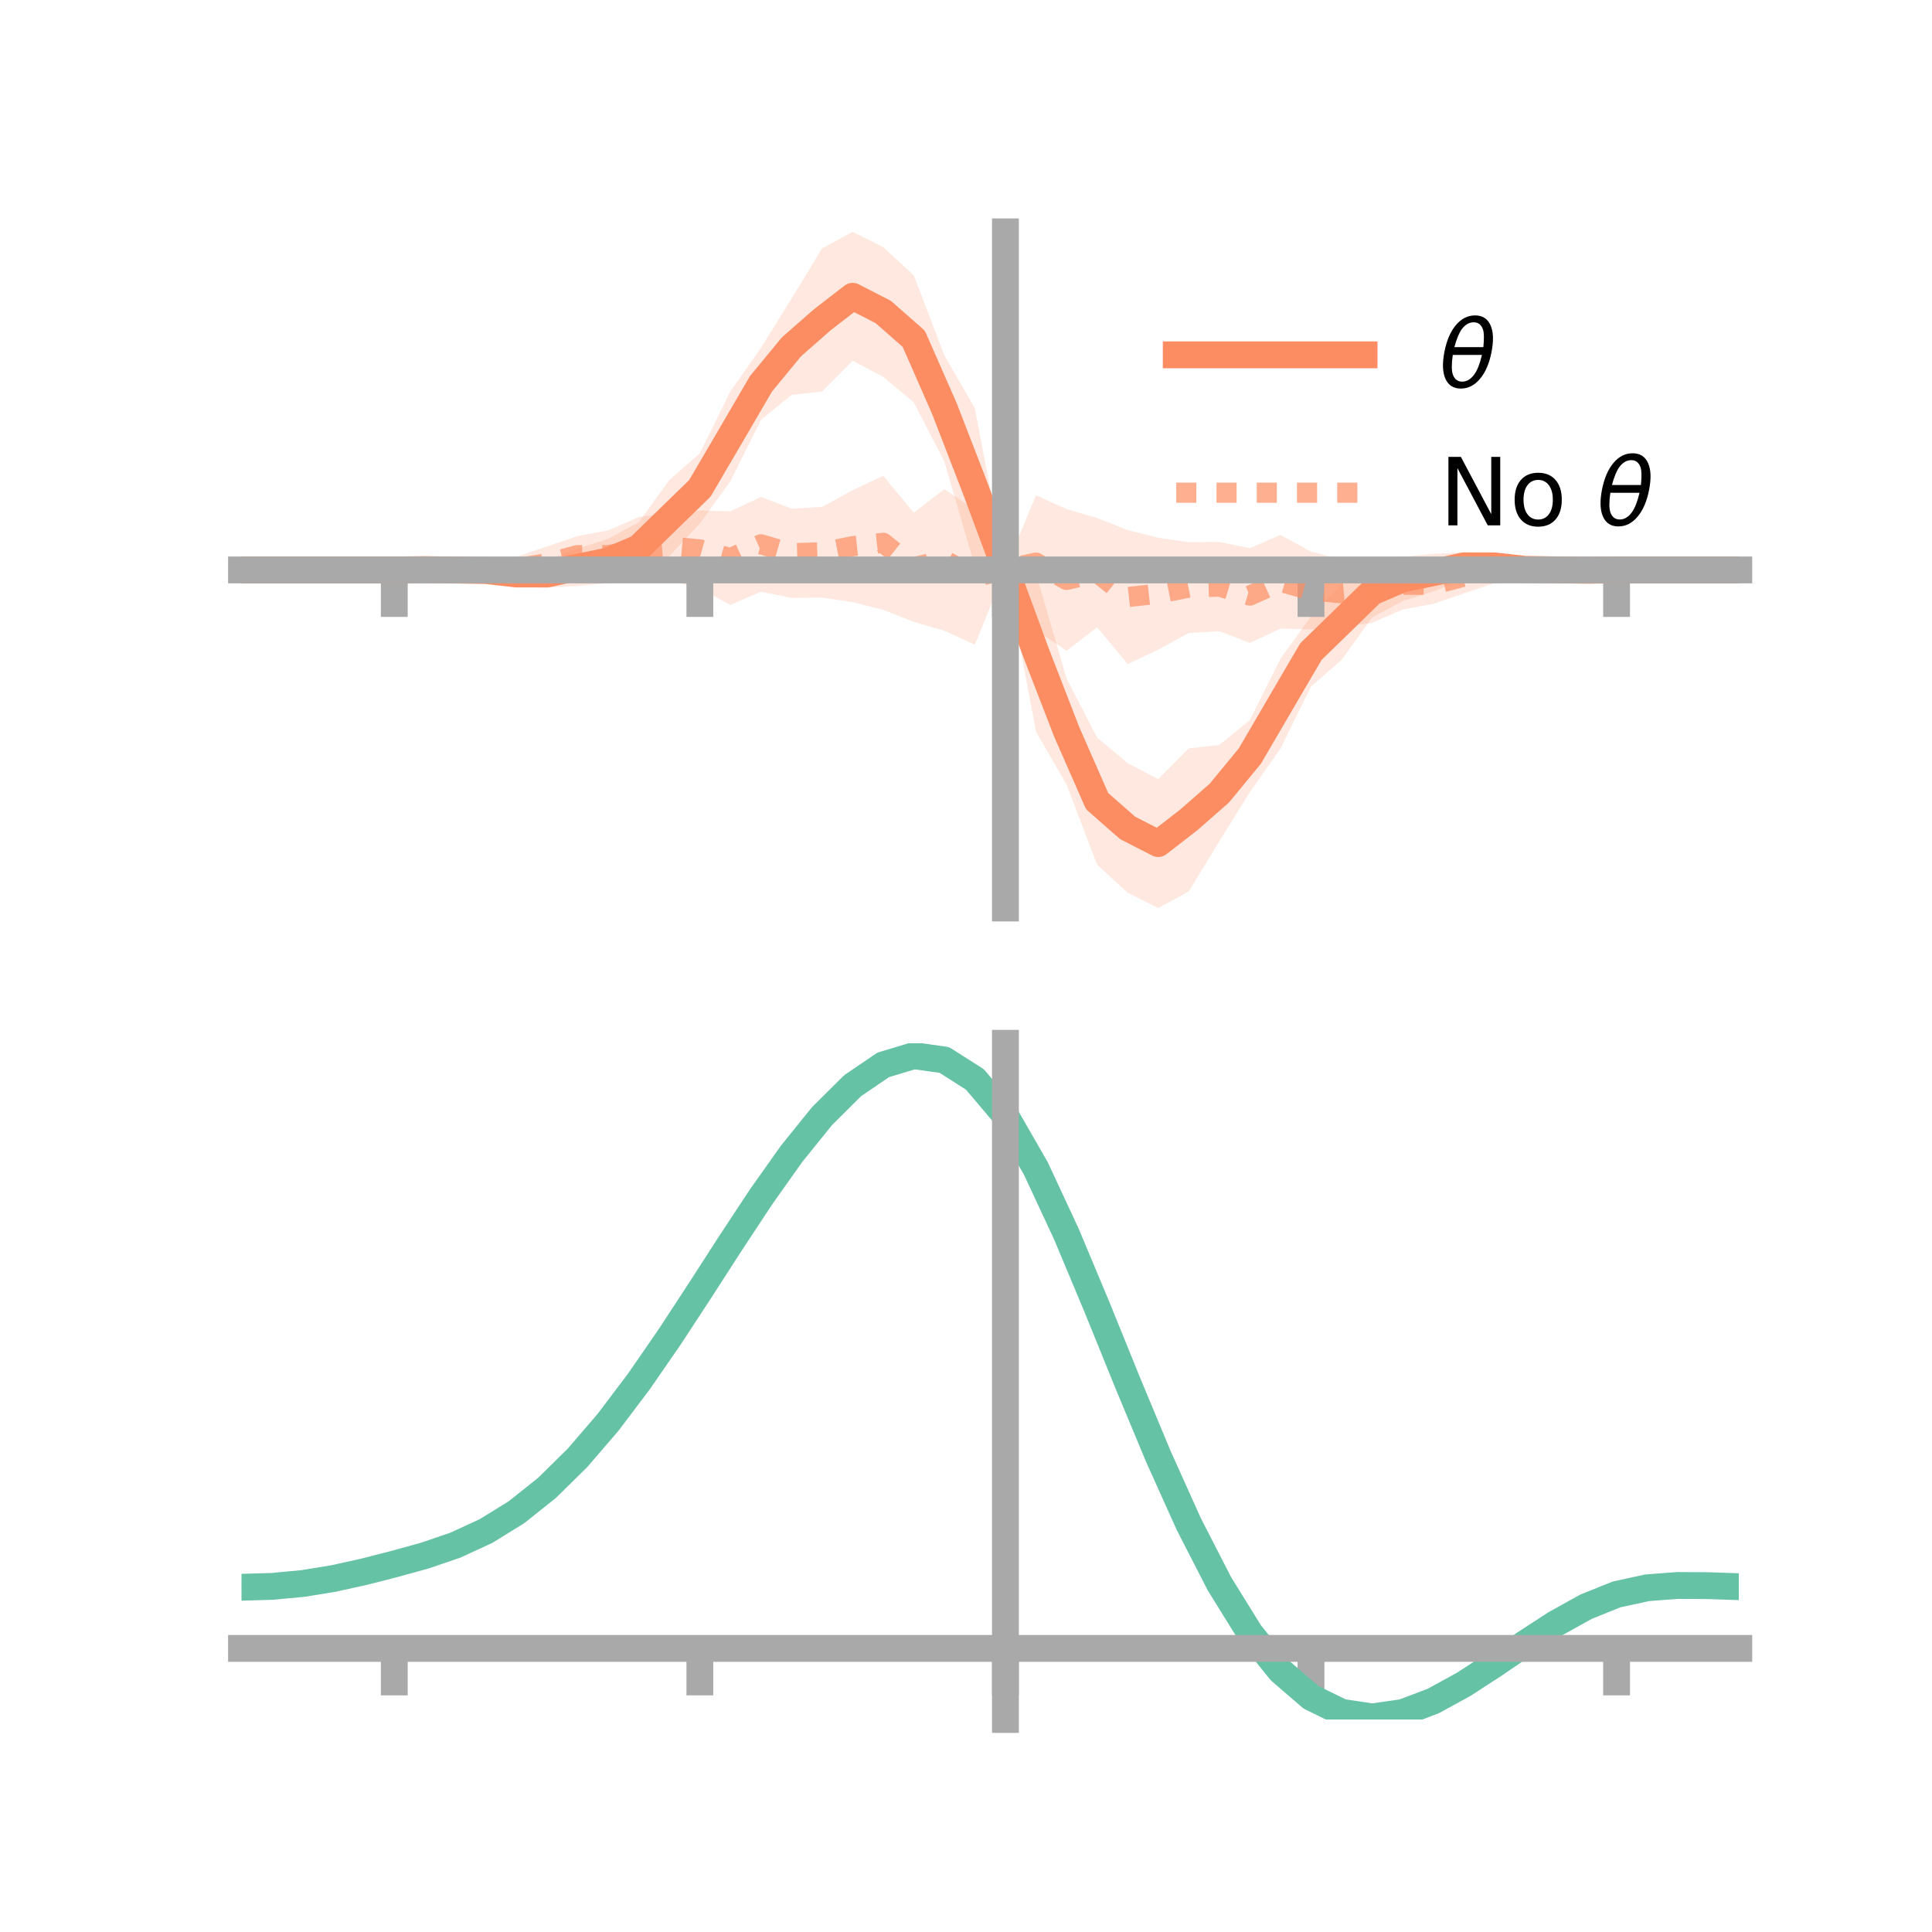 <?xml version="1.0" encoding="utf-8" standalone="no"?>
<!DOCTYPE svg PUBLIC "-//W3C//DTD SVG 1.1//EN"
  "http://www.w3.org/Graphics/SVG/1.1/DTD/svg11.dtd">
<!-- Created with matplotlib (https://matplotlib.org/) -->
<svg height="144pt" version="1.1" viewBox="0 0 144 144" width="144pt" xmlns="http://www.w3.org/2000/svg" xmlns:xlink="http://www.w3.org/1999/xlink">
 <defs>
  <style type="text/css">*{stroke-linecap:butt;stroke-linejoin:round;}</style>
 </defs>
 <g id="figure_1">
  <g id="patch_1">
   <path d="M 0 144 
L 144 144 
L 144 0 
L 0 0 
z
" style="fill:none;"/>
  </g>
  <g id="axes_1">
   <g id="patch_2">
    <path d="M 18 67.68 
L 129.6 67.68 
L 129.6 17.28 
L 18 17.28 
z
" style="fill:none;"/>
   </g>
   <g id="PolyCollection_1">
    <path clip-path="url(#peb5d4a2cf5)" d="M 18 42.48 
L 18 42.48 
L 20.278 42.48 
L 22.555 42.48 
L 24.833 42.48 
L 27.11 42.48 
L 29.388 42.48 
L 31.665 42.333 
L 33.943 42.101 
L 36.22 41.927 
L 38.498 41.867 
L 40.776 41.786 
L 43.053 40.879 
L 45.331 40.163 
L 47.608 38.926 
L 49.886 35.779 
L 52.163 33.786 
L 54.441 29.165 
L 56.718 25.927 
L 58.996 22.258 
L 61.273 18.52 
L 63.551 17.28 
L 65.829 18.423 
L 68.106 20.512 
L 70.384 26.487 
L 72.661 30.426 
L 74.939 42.433 
L 77.216 42.746 
L 79.494 50.569 
L 81.771 54.972 
L 84.049 56.881 
L 86.327 58.072 
L 88.604 55.781 
L 90.882 55.528 
L 93.159 53.668 
L 95.437 49.101 
L 97.714 45.943 
L 99.992 43.511 
L 102.269 42.211 
L 104.547 41.504 
L 106.824 41.281 
L 109.102 41.172 
L 111.38 41.26 
L 113.657 41.836 
L 115.935 42.083 
L 118.212 42.385 
L 120.49 42.48 
L 122.767 42.48 
L 125.045 42.48 
L 127.322 42.48 
L 129.6 42.48 
L 129.6 42.48 
L 129.6 42.48 
L 127.322 42.48 
L 125.045 42.48 
L 122.767 42.48 
L 120.49 42.48 
L 118.212 42.627 
L 115.935 42.859 
L 113.657 43.033 
L 111.38 43.093 
L 109.102 43.174 
L 106.824 44.081 
L 104.547 44.797 
L 102.269 46.034 
L 99.992 49.181 
L 97.714 51.174 
L 95.437 55.795 
L 93.159 59.033 
L 90.882 62.702 
L 88.604 66.44 
L 86.327 67.68 
L 84.049 66.537 
L 81.771 64.448 
L 79.494 58.473 
L 77.216 54.534 
L 74.939 42.433 
L 72.661 42.214 
L 70.384 34.391 
L 68.106 29.988 
L 65.829 28.079 
L 63.551 26.888 
L 61.273 29.179 
L 58.996 29.432 
L 56.718 31.292 
L 54.441 35.859 
L 52.163 39.017 
L 49.886 41.449 
L 47.608 42.749 
L 45.331 43.456 
L 43.053 43.679 
L 40.776 43.788 
L 38.498 43.7 
L 36.22 43.124 
L 33.943 42.877 
L 31.665 42.575 
L 29.388 42.48 
L 27.11 42.48 
L 24.833 42.48 
L 22.555 42.48 
L 20.278 42.48 
L 18 42.48 
z
" style="fill:#fc8d62;fill-opacity:0.2;"/>
   </g>
   <g id="PolyCollection_2">
    <path clip-path="url(#peb5d4a2cf5)" d="M 18 42.48 
L 18 42.48 
L 20.278 42.48 
L 22.555 42.48 
L 24.833 42.48 
L 27.11 42.48 
L 29.388 42.48 
L 31.665 42.319 
L 33.943 42.045 
L 36.22 41.738 
L 38.498 41.495 
L 40.776 40.727 
L 43.053 39.953 
L 45.331 39.533 
L 47.608 38.535 
L 49.886 38.236 
L 52.163 38.05 
L 54.441 38.109 
L 56.718 37.039 
L 58.996 37.914 
L 61.273 37.782 
L 63.551 36.541 
L 65.829 35.466 
L 68.106 38.209 
L 70.384 36.455 
L 72.661 38 
L 74.939 42.433 
L 77.216 36.911 
L 79.494 37.947 
L 81.771 38.612 
L 84.049 39.509 
L 86.327 40.081 
L 88.604 40.417 
L 90.882 40.396 
L 93.159 40.861 
L 95.437 39.872 
L 97.714 41.11 
L 99.992 41.713 
L 102.269 41.624 
L 104.547 41.736 
L 106.824 42.168 
L 109.102 41.726 
L 111.38 41.737 
L 113.657 42.068 
L 115.935 42.284 
L 118.212 42.379 
L 120.49 42.48 
L 122.767 42.48 
L 125.045 42.48 
L 127.322 42.48 
L 129.6 42.48 
L 129.6 42.48 
L 129.6 42.48 
L 127.322 42.48 
L 125.045 42.48 
L 122.767 42.48 
L 120.49 42.48 
L 118.212 42.641 
L 115.935 42.915 
L 113.657 43.222 
L 111.38 43.465 
L 109.102 44.233 
L 106.824 45.007 
L 104.547 45.427 
L 102.269 46.425 
L 99.992 46.724 
L 97.714 46.91 
L 95.437 46.851 
L 93.159 47.921 
L 90.882 47.046 
L 88.604 47.178 
L 86.327 48.419 
L 84.049 49.494 
L 81.771 46.751 
L 79.494 48.505 
L 77.216 46.96 
L 74.939 42.433 
L 72.661 48.049 
L 70.384 47.013 
L 68.106 46.348 
L 65.829 45.451 
L 63.551 44.879 
L 61.273 44.543 
L 58.996 44.564 
L 56.718 44.099 
L 54.441 45.088 
L 52.163 43.85 
L 49.886 43.247 
L 47.608 43.336 
L 45.331 43.224 
L 43.053 42.792 
L 40.776 43.234 
L 38.498 43.223 
L 36.22 42.892 
L 33.943 42.676 
L 31.665 42.581 
L 29.388 42.48 
L 27.11 42.48 
L 24.833 42.48 
L 22.555 42.48 
L 20.278 42.48 
L 18 42.48 
z
" style="fill:#fc8d62;fill-opacity:0.2;"/>
   </g>
   <g id="matplotlib.axis_1">
    <g id="xtick_1">
     <g id="line2d_1">
      <defs>
       <path d="M 0 0 
L 0 3.5 
" id="mb8ffcacbea" style="stroke:#a9a9a9;stroke-width:2;"/>
      </defs>
      <g>
       <use style="fill:#a9a9a9;stroke:#a9a9a9;stroke-width:2;" x="29.388" xlink:href="#mb8ffcacbea" y="42.48"/>
      </g>
     </g>
    </g>
    <g id="xtick_2">
     <g id="line2d_2">
      <g>
       <use style="fill:#a9a9a9;stroke:#a9a9a9;stroke-width:2;" x="52.163" xlink:href="#mb8ffcacbea" y="42.48"/>
      </g>
     </g>
    </g>
    <g id="xtick_3">
     <g id="line2d_3">
      <g>
       <use style="fill:#a9a9a9;stroke:#a9a9a9;stroke-width:2;" x="74.939" xlink:href="#mb8ffcacbea" y="42.48"/>
      </g>
     </g>
    </g>
    <g id="xtick_4">
     <g id="line2d_4">
      <g>
       <use style="fill:#a9a9a9;stroke:#a9a9a9;stroke-width:2;" x="97.714" xlink:href="#mb8ffcacbea" y="42.48"/>
      </g>
     </g>
    </g>
    <g id="xtick_5">
     <g id="line2d_5">
      <g>
       <use style="fill:#a9a9a9;stroke:#a9a9a9;stroke-width:2;" x="120.49" xlink:href="#mb8ffcacbea" y="42.48"/>
      </g>
     </g>
    </g>
   </g>
   <g id="matplotlib.axis_2"/>
   <g id="line2d_6">
    <path clip-path="url(#peb5d4a2cf5)" d="M 18 42.48 
L 20.278 42.48 
L 22.555 42.48 
L 24.833 42.48 
L 27.11 42.48 
L 29.388 42.48 
L 31.665 42.454 
L 33.943 42.489 
L 36.22 42.526 
L 38.498 42.783 
L 40.776 42.787 
L 43.053 42.279 
L 45.331 41.81 
L 47.608 40.838 
L 49.886 38.614 
L 52.163 36.402 
L 54.441 32.512 
L 56.718 28.61 
L 58.996 25.845 
L 61.273 23.849 
L 63.551 22.084 
L 65.829 23.251 
L 68.106 25.25 
L 70.384 30.439 
L 72.661 36.32 
L 74.939 42.433 
L 77.216 48.64 
L 79.494 54.521 
L 81.771 59.71 
L 84.049 61.709 
L 86.327 62.876 
L 88.604 61.111 
L 90.882 59.115 
L 93.159 56.35 
L 95.437 52.448 
L 97.714 48.558 
L 99.992 46.346 
L 102.269 44.122 
L 104.547 43.15 
L 106.824 42.681 
L 109.102 42.173 
L 111.38 42.177 
L 113.657 42.434 
L 115.935 42.471 
L 118.212 42.506 
L 120.49 42.48 
L 122.767 42.48 
L 125.045 42.48 
L 127.322 42.48 
L 129.6 42.48 
" style="fill:none;stroke:#fc8d62;stroke-linecap:square;stroke-width:2;"/>
   </g>
   <g id="line2d_7">
    <path clip-path="url(#peb5d4a2cf5)" d="M 18 42.48 
L 20.278 42.48 
L 22.555 42.48 
L 24.833 42.48 
L 27.11 42.48 
L 29.388 42.48 
L 31.665 42.45 
L 33.943 42.361 
L 36.22 42.315 
L 38.498 42.359 
L 40.776 41.98 
L 43.053 41.373 
L 45.331 41.379 
L 47.608 40.935 
L 49.886 40.741 
L 52.163 40.95 
L 54.441 41.599 
L 56.718 40.569 
L 58.996 41.239 
L 61.273 41.163 
L 63.551 40.71 
L 65.829 40.459 
L 68.106 42.279 
L 70.384 41.734 
L 72.661 43.025 
L 74.939 42.433 
L 77.216 41.935 
L 79.494 43.226 
L 81.771 42.681 
L 84.049 44.501 
L 86.327 44.25 
L 88.604 43.797 
L 90.882 43.721 
L 93.159 44.391 
L 95.437 43.361 
L 97.714 44.01 
L 99.992 44.219 
L 102.269 44.025 
L 104.547 43.581 
L 106.824 43.587 
L 109.102 42.98 
L 111.38 42.601 
L 113.657 42.645 
L 115.935 42.599 
L 118.212 42.51 
L 120.49 42.48 
L 122.767 42.48 
L 125.045 42.48 
L 127.322 42.48 
L 129.6 42.48 
" style="fill:none;stroke:#fc8d62;stroke-dasharray:1.5,1.5;stroke-dashoffset:0;stroke-opacity:0.7;stroke-width:1.5;"/>
   </g>
   <g id="patch_3">
    <path d="M 74.939 67.68 
L 74.939 17.28 
" style="fill:none;stroke:#a9a9a9;stroke-linecap:square;stroke-linejoin:miter;stroke-width:2;"/>
   </g>
   <g id="patch_4">
    <path d="M 129.6 67.68 
L 129.6 17.28 
" style="fill:none;"/>
   </g>
   <g id="patch_5">
    <path d="M 18 42.48 
L 129.6 42.48 
" style="fill:none;stroke:#a9a9a9;stroke-linecap:square;stroke-linejoin:miter;stroke-width:2;"/>
   </g>
   <g id="patch_6">
    <path d="M 18 17.28 
L 129.6 17.28 
" style="fill:none;"/>
   </g>
   <g id="legend_1">
    <g id="line2d_8">
     <path d="M 87.67 26.449 
L 101.67 26.449 
" style="fill:none;stroke:#fc8d62;stroke-linecap:square;stroke-width:2;"/>
    </g>
    <g id="line2d_9"/>
    <g id="text_1">
     <!-- $\theta$ -->
     <g transform="translate(107.27 28.899)scale(0.07 -0.07)">
      <defs>
       <path d="M 45.516 34.672 
L 14.453 34.672 
Q 12.359 20.062 14.5 13.875 
Q 17.188 6.25 24.469 6.25 
Q 31.781 6.25 37.359 13.922 
Q 42.234 20.656 45.516 34.672 
z
M 47.016 42.969 
Q 48.344 56.844 46.625 61.719 
Q 43.953 69.438 36.766 69.438 
Q 29.297 69.438 23.828 61.812 
Q 19.531 55.672 16.156 42.969 
z
M 38.188 76.766 
Q 49.906 76.766 54.594 66.406 
Q 59.281 56.109 55.719 37.844 
Q 52.203 19.625 43.453 9.281 
Q 34.766 -1.125 23.047 -1.125 
Q 11.281 -1.125 6.641 9.281 
Q 2 19.625 5.516 37.844 
Q 9.078 56.109 17.719 66.406 
Q 26.422 76.766 38.188 76.766 
z
" id="DejaVuSans-Oblique-952"/>
      </defs>
      <use transform="translate(0 0.234)" xlink:href="#DejaVuSans-Oblique-952"/>
     </g>
    </g>
    <g id="line2d_10">
     <path d="M 87.67 36.724 
L 101.67 36.724 
" style="fill:none;stroke:#fc8d62;stroke-dasharray:1.5,1.5;stroke-dashoffset:0;stroke-opacity:0.7;stroke-width:1.5;"/>
    </g>
    <g id="line2d_11"/>
    <g id="text_2">
     <!-- No $\theta$ -->
     <g transform="translate(107.27 39.174)scale(0.07 -0.07)">
      <defs>
       <path d="M 9.812 72.906 
L 23.094 72.906 
L 55.422 11.922 
L 55.422 72.906 
L 64.984 72.906 
L 64.984 0 
L 51.703 0 
L 19.391 60.984 
L 19.391 0 
L 9.812 0 
z
" id="DejaVuSans-78"/>
       <path d="M 30.609 48.391 
Q 23.391 48.391 19.188 42.75 
Q 14.984 37.109 14.984 27.297 
Q 14.984 17.484 19.156 11.844 
Q 23.344 6.203 30.609 6.203 
Q 37.797 6.203 41.984 11.859 
Q 46.188 17.531 46.188 27.297 
Q 46.188 37.016 41.984 42.703 
Q 37.797 48.391 30.609 48.391 
z
M 30.609 56 
Q 42.328 56 49.016 48.375 
Q 55.719 40.766 55.719 27.297 
Q 55.719 13.875 49.016 6.219 
Q 42.328 -1.422 30.609 -1.422 
Q 18.844 -1.422 12.172 6.219 
Q 5.516 13.875 5.516 27.297 
Q 5.516 40.766 12.172 48.375 
Q 18.844 56 30.609 56 
z
" id="DejaVuSans-111"/>
       <path id="DejaVuSans-32"/>
      </defs>
      <use transform="translate(0 0.234)" xlink:href="#DejaVuSans-78"/>
      <use transform="translate(74.805 0.234)" xlink:href="#DejaVuSans-111"/>
      <use transform="translate(135.986 0.234)" xlink:href="#DejaVuSans-32"/>
      <use transform="translate(167.773 0.234)" xlink:href="#DejaVuSans-Oblique-952"/>
     </g>
    </g>
   </g>
  </g>
  <g id="axes_2">
   <g id="patch_7">
    <path d="M 18 128.16 
L 129.6 128.16 
L 129.6 77.76 
L 18 77.76 
z
" style="fill:none;"/>
   </g>
   <g id="PolyCollection_3">
    <path clip-path="url(#p7970991c6b)" d="M 18 118.381 
L 18 118.229 
L 20.278 118.165 
L 22.555 117.945 
L 24.833 117.564 
L 27.11 117.045 
L 29.388 116.444 
L 31.665 115.8 
L 33.943 115.005 
L 36.22 113.937 
L 38.498 112.508 
L 40.776 110.662 
L 43.053 108.379 
L 45.331 105.675 
L 47.608 102.598 
L 49.886 99.228 
L 52.163 95.672 
L 54.441 92.056 
L 56.718 88.526 
L 58.996 85.239 
L 61.273 82.357 
L 63.551 80.044 
L 65.829 78.461 
L 68.106 77.76 
L 70.384 78.082 
L 72.661 79.556 
L 74.939 82.286 
L 77.216 86.312 
L 79.494 91.281 
L 81.771 96.801 
L 84.049 102.503 
L 86.327 108.059 
L 88.604 113.199 
L 90.882 117.711 
L 93.159 121.446 
L 95.437 124.318 
L 97.714 126.302 
L 99.992 127.429 
L 102.269 127.778 
L 104.547 127.459 
L 106.824 126.608 
L 109.102 125.375 
L 111.38 123.912 
L 113.657 122.374 
L 115.935 120.908 
L 118.212 119.653 
L 120.49 118.737 
L 122.767 118.243 
L 125.045 118.075 
L 127.322 118.095 
L 129.6 118.181 
L 129.6 118.344 
L 129.6 118.344 
L 127.322 118.275 
L 125.045 118.268 
L 122.767 118.444 
L 120.49 118.941 
L 118.212 119.861 
L 115.935 121.132 
L 113.657 122.626 
L 111.38 124.2 
L 109.102 125.698 
L 106.824 126.961 
L 104.547 127.831 
L 102.269 128.16 
L 99.992 127.819 
L 97.714 126.71 
L 95.437 124.769 
L 93.159 121.974 
L 90.882 118.353 
L 88.604 113.983 
L 86.327 109.005 
L 84.049 103.62 
L 81.771 98.09 
L 79.494 92.731 
L 77.216 87.905 
L 74.939 83.996 
L 72.661 81.35 
L 70.384 79.923 
L 68.106 79.609 
L 65.829 80.28 
L 63.551 81.797 
L 61.273 84.012 
L 58.996 86.77 
L 56.718 89.913 
L 54.441 93.286 
L 52.163 96.741 
L 49.886 100.142 
L 47.608 103.367 
L 45.331 106.319 
L 43.053 108.921 
L 40.776 111.124 
L 38.498 112.911 
L 36.22 114.296 
L 33.943 115.327 
L 31.665 116.09 
L 29.388 116.701 
L 27.11 117.266 
L 24.833 117.752 
L 22.555 118.108 
L 20.278 118.315 
L 18 118.381 
z
" style="fill:#66c2a5;fill-opacity:0.2;"/>
   </g>
   <g id="matplotlib.axis_3">
    <g id="xtick_6">
     <g id="line2d_12">
      <g>
       <use style="fill:#a9a9a9;stroke:#a9a9a9;stroke-width:2;" x="29.388" xlink:href="#mb8ffcacbea" y="122.864"/>
      </g>
     </g>
    </g>
    <g id="xtick_7">
     <g id="line2d_13">
      <g>
       <use style="fill:#a9a9a9;stroke:#a9a9a9;stroke-width:2;" x="52.163" xlink:href="#mb8ffcacbea" y="122.864"/>
      </g>
     </g>
    </g>
    <g id="xtick_8">
     <g id="line2d_14">
      <g>
       <use style="fill:#a9a9a9;stroke:#a9a9a9;stroke-width:2;" x="74.939" xlink:href="#mb8ffcacbea" y="122.864"/>
      </g>
     </g>
    </g>
    <g id="xtick_9">
     <g id="line2d_15">
      <g>
       <use style="fill:#a9a9a9;stroke:#a9a9a9;stroke-width:2;" x="97.714" xlink:href="#mb8ffcacbea" y="122.864"/>
      </g>
     </g>
    </g>
    <g id="xtick_10">
     <g id="line2d_16">
      <g>
       <use style="fill:#a9a9a9;stroke:#a9a9a9;stroke-width:2;" x="120.49" xlink:href="#mb8ffcacbea" y="122.864"/>
      </g>
     </g>
    </g>
   </g>
   <g id="matplotlib.axis_4"/>
   <g id="line2d_17">
    <path clip-path="url(#p7970991c6b)" d="M 18 118.305 
L 20.278 118.24 
L 22.555 118.027 
L 24.833 117.658 
L 27.11 117.156 
L 29.388 116.573 
L 31.665 115.945 
L 33.943 115.166 
L 36.22 114.117 
L 38.498 112.71 
L 40.776 110.893 
L 43.053 108.65 
L 45.331 105.997 
L 47.608 102.983 
L 49.886 99.685 
L 52.163 96.206 
L 54.441 92.671 
L 56.718 89.22 
L 58.996 86.004 
L 61.273 83.184 
L 63.551 80.921 
L 65.829 79.37 
L 68.106 78.684 
L 70.384 79.003 
L 72.661 80.453 
L 74.939 83.141 
L 77.216 87.108 
L 79.494 92.006 
L 81.771 97.446 
L 84.049 103.061 
L 86.327 108.532 
L 88.604 113.591 
L 90.882 118.032 
L 93.159 121.71 
L 95.437 124.543 
L 97.714 126.506 
L 99.992 127.624 
L 102.269 127.969 
L 104.547 127.645 
L 106.824 126.785 
L 109.102 125.536 
L 111.38 124.056 
L 113.657 122.5 
L 115.935 121.02 
L 118.212 119.757 
L 120.49 118.839 
L 122.767 118.344 
L 125.045 118.171 
L 127.322 118.185 
L 129.6 118.263 
" style="fill:none;stroke:#66c2a5;stroke-linecap:square;stroke-width:2;"/>
   </g>
   <g id="patch_8">
    <path d="M 74.939 128.16 
L 74.939 77.76 
" style="fill:none;stroke:#a9a9a9;stroke-linecap:square;stroke-linejoin:miter;stroke-width:2;"/>
   </g>
   <g id="patch_9">
    <path d="M 129.6 128.16 
L 129.6 77.76 
" style="fill:none;"/>
   </g>
   <g id="patch_10">
    <path d="M 18 122.864 
L 129.6 122.864 
" style="fill:none;stroke:#a9a9a9;stroke-linecap:square;stroke-linejoin:miter;stroke-width:2;"/>
   </g>
   <g id="patch_11">
    <path d="M 18 77.76 
L 129.6 77.76 
" style="fill:none;"/>
   </g>
  </g>
 </g>
 <defs>
  <clipPath id="peb5d4a2cf5">
   <rect height="50.4" width="111.6" x="18" y="17.28"/>
  </clipPath>
  <clipPath id="p7970991c6b">
   <rect height="50.4" width="111.6" x="18" y="77.76"/>
  </clipPath>
 </defs>
</svg>
